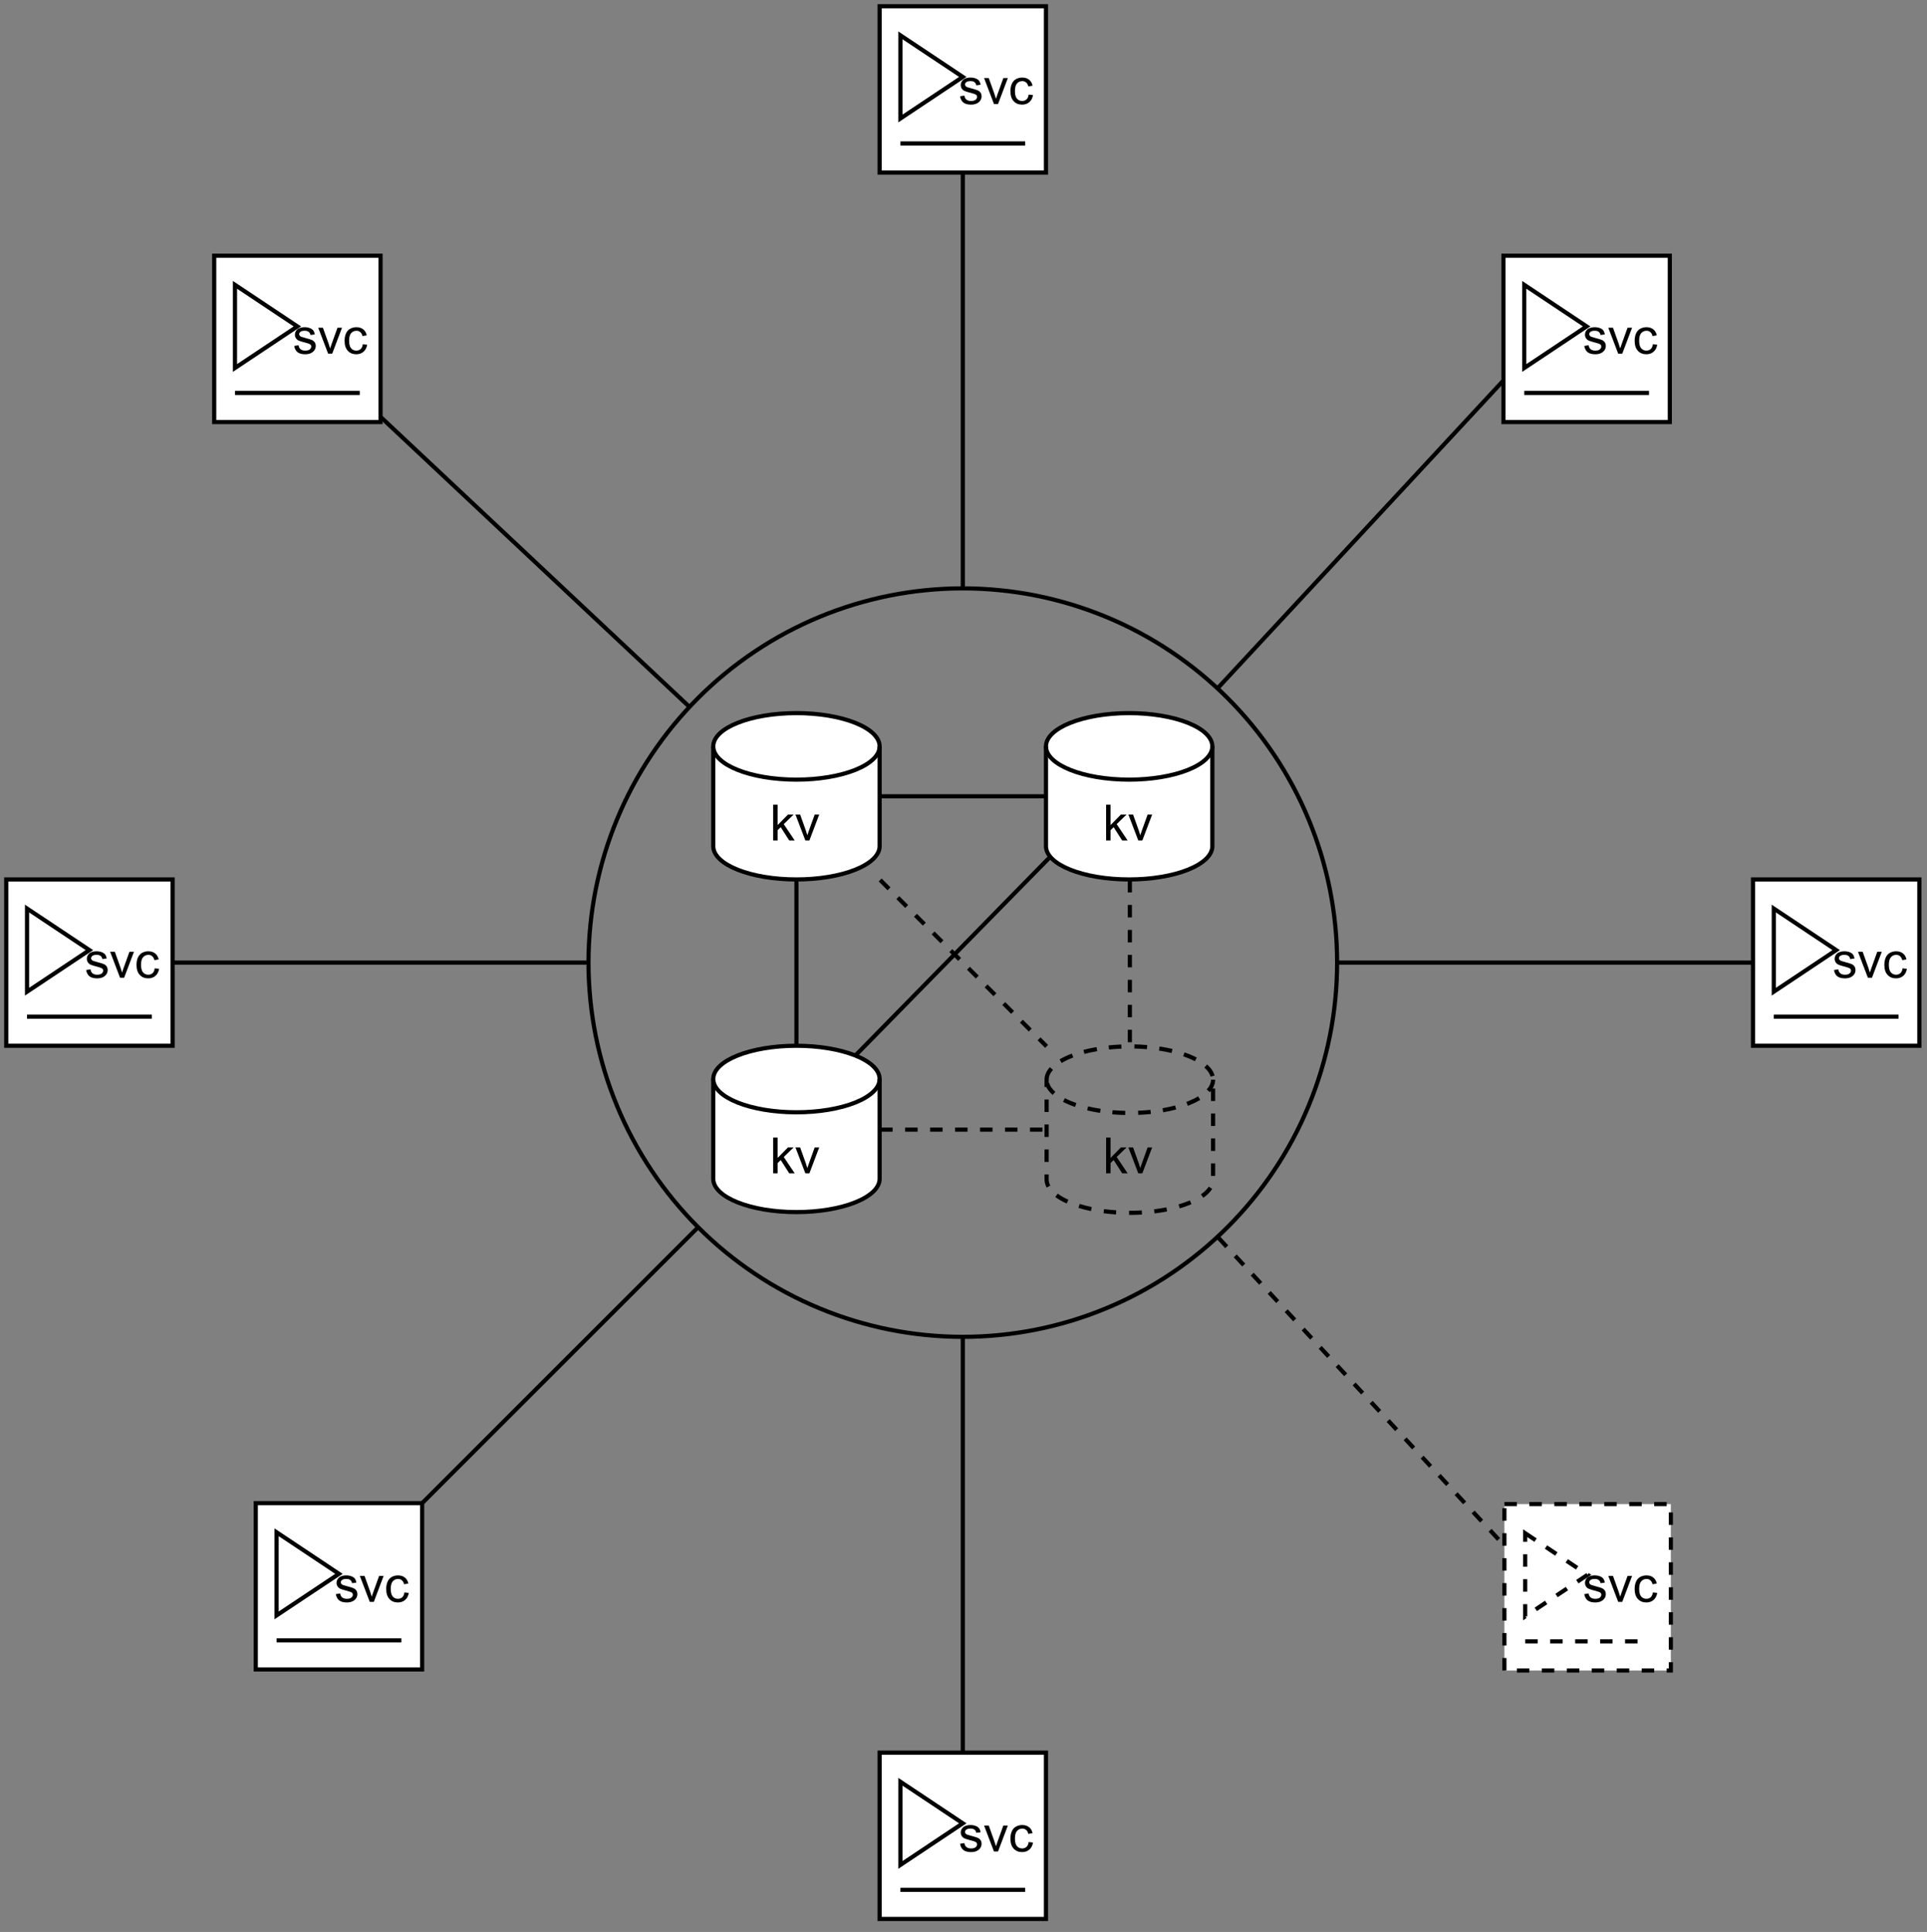 <svg width="462.72" height="464" viewBox="0 0 347.04 348" xmlns="http://www.w3.org/2000/svg" xmlns:xlink="http://www.w3.org/1999/xlink" id="svg373" overflow="hidden"><rect x="0" y="0" width="347.04" height="348" fill="#808080" stroke="none"/><defs id="defs22"><g id="g20"><symbol id="glyph0-0" overflow="visible"><path d="" id="path2"/></symbol><symbol id="glyph0-1" overflow="visible"><path d="M0.594 0 0.594-6.438 1.391-6.438 1.391-2.766 3.266-4.672 4.281-4.672 2.5-2.938 4.469 0 3.484 0 1.953-2.391 1.391-1.844 1.391 0Z" id="path5"/></symbol><symbol id="glyph0-2" overflow="visible"><path d="M1.891 0 0.109-4.672 0.953-4.672 1.953-1.875C2.055-1.57 2.156-1.258 2.25-0.938 2.32-1.176 2.422-1.469 2.547-1.812L3.578-4.672 4.391-4.672 2.625 0Z" id="path8"/></symbol><symbol id="glyph0-3" overflow="visible"><path d="" id="path11"/></symbol><symbol id="glyph0-4" overflow="visible"><path d="M0.281-1.391 1.062-1.516C1.102-1.203 1.223-0.961 1.422-0.797 1.629-0.629 1.91-0.547 2.266-0.547 2.629-0.547 2.898-0.617 3.078-0.766 3.254-0.91 3.344-1.082 3.344-1.281 3.344-1.469 3.266-1.609 3.109-1.703 2.992-1.773 2.723-1.867 2.297-1.984 1.711-2.129 1.305-2.254 1.078-2.359 0.859-2.461 0.691-2.609 0.578-2.797 0.461-2.984 0.406-3.191 0.406-3.422 0.406-3.629 0.453-3.82 0.547-4 0.641-4.176 0.77-4.328 0.938-4.453 1.062-4.535 1.227-4.609 1.438-4.672 1.656-4.734 1.883-4.766 2.125-4.766 2.488-4.766 2.805-4.711 3.078-4.609 3.359-4.504 3.566-4.363 3.703-4.188 3.836-4.008 3.93-3.77 3.984-3.469L3.203-3.359C3.172-3.598 3.066-3.785 2.891-3.922 2.723-4.055 2.488-4.125 2.188-4.125 1.82-4.125 1.562-4.062 1.406-3.938 1.25-3.82 1.172-3.68 1.172-3.516 1.172-3.41 1.203-3.32 1.266-3.25 1.328-3.156 1.43-3.082 1.578-3.031 1.648-3 1.879-2.93 2.266-2.828 2.828-2.68 3.219-2.562 3.438-2.469 3.664-2.375 3.844-2.234 3.969-2.047 4.094-1.867 4.156-1.645 4.156-1.375 4.156-1.102 4.078-0.852 3.922-0.625 3.766-0.395 3.539-0.211 3.25-0.078 2.969 0.047 2.641 0.109 2.266 0.109 1.66 0.109 1.195-0.016 0.875-0.266 0.562-0.523 0.363-0.898 0.281-1.391Z" id="path14"/></symbol><symbol id="glyph0-5" overflow="visible"><path d="M3.641-1.703 4.422-1.609C4.336-1.066 4.117-0.645 3.766-0.344 3.41-0.039 2.977 0.109 2.469 0.109 1.832 0.109 1.32-0.098 0.938-0.516 0.551-0.93 0.359-1.531 0.359-2.312 0.359-2.82 0.441-3.266 0.609-3.641 0.773-4.016 1.023-4.297 1.359-4.484 1.703-4.672 2.078-4.766 2.484-4.766 2.984-4.766 3.395-4.633 3.719-4.375 4.039-4.125 4.25-3.766 4.344-3.297L3.578-3.172C3.504-3.484 3.375-3.719 3.188-3.875 3-4.039 2.773-4.125 2.516-4.125 2.109-4.125 1.781-3.977 1.531-3.688 1.289-3.406 1.172-2.957 1.172-2.344 1.172-1.707 1.289-1.25 1.531-0.969 1.77-0.688 2.082-0.547 2.469-0.547 2.781-0.547 3.039-0.641 3.25-0.828 3.457-1.016 3.586-1.305 3.641-1.703Z" id="path17"/></symbol></g></defs><g id="surface1"><path d="M292.242 165.051 361 90.998" id="path24" stroke="#000000" stroke-miterlimit="10" fill="none" transform="matrix(0.749 0 0 0.749 0.375 0.375)"/><path d="M165.281 169.508 90.998 99.749" id="path26" stroke="#000000" stroke-miterlimit="10" fill="none" transform="matrix(0.749 0 0 0.749 0.375 0.375)"/><path d="M219.672 222.672 221.203 224.32 220.652 224.828 219.121 223.184M222.73 225.969 224.262 227.613 223.711 228.125 222.184 226.477M225.793 229.262 227.32 230.91 226.773 231.418 225.242 229.773M228.852 232.559 230.379 234.207 229.832 234.715 228.301 233.066M231.91 235.852 233.441 237.5 232.891 238.012 231.363 236.363M234.969 239.148 236.5 240.797 235.953 241.305 234.422 239.656M238.031 242.441 239.559 244.09 239.012 244.602 237.48 242.953M241.09 245.738 242.621 247.387 242.07 247.895 240.539 246.25M244.148 249.035 245.68 250.68 245.129 251.191 243.602 249.543M247.211 252.328 248.738 253.977 248.191 254.488 246.66 252.84M250.27 255.625 251.801 257.273 251.25 257.781 249.719 256.133M253.328 258.918 254.859 260.566 254.309 261.078 252.781 259.43M256.391 262.215 257.918 263.863 257.371 264.371 255.84 262.723M259.449 265.508 260.98 267.156 260.43 267.668 258.898 266.02M262.508 268.805 264.039 270.453 263.488 270.961 261.961 269.316M265.57 272.102 267.098 273.746 266.551 274.258 265.02 272.609M268.629 275.395 270.16 277.043 269.609 277.555 268.078 275.906" id="path28"/><path d="M167.36 294.64 101 361" id="path30" stroke="#000000" stroke-miterlimit="10" fill="none" transform="matrix(0.749 0 0 0.749 0.375 0.375)"/><path d="M231 321.002 231 421.001" id="path32" stroke="#000000" stroke-miterlimit="10" fill="none" transform="matrix(0.749 0 0 0.749 0.375 0.375)"/><path d="M231 140.998 231 40.999" id="path34" stroke="#000000" stroke-miterlimit="10" fill="none" transform="matrix(0.749 0 0 0.749 0.375 0.375)"/><path d="M321.002 231 421.001 231" id="path36" stroke="#000000" stroke-miterlimit="10" fill="none" transform="matrix(0.749 0 0 0.749 0.375 0.375)"/><path d="M140.998 231 40.999 231" id="path38" stroke="#000000" stroke-miterlimit="10" fill="none" transform="matrix(0.749 0 0 0.749 0.375 0.375)"/><path d="M321.002 231C321.002 232.475 320.966 233.945 320.893 235.415 320.82 236.89 320.71 238.354 320.565 239.824 320.424 241.289 320.241 242.748 320.028 244.207 319.809 245.662 319.559 247.116 319.272 248.56 318.985 250.003 318.662 251.442 318.302 252.87 317.943 254.298 317.552 255.716 317.125 257.128 316.697 258.535 316.233 259.932 315.738 261.319 315.243 262.705 314.711 264.081 314.148 265.441 313.586 266.802 312.986 268.147 312.361 269.481 311.73 270.81 311.068 272.129 310.375 273.426 309.676 274.724 308.952 276.006 308.196 277.268 307.44 278.534 306.648 279.775 305.83 281 305.012 282.224 304.167 283.428 303.286 284.612 302.411 285.795 301.504 286.957 300.571 288.093 299.638 289.235 298.674 290.35 297.683 291.439 296.698 292.534 295.682 293.597 294.64 294.64 293.597 295.682 292.534 296.698 291.439 297.683 290.35 298.674 289.235 299.638 288.093 300.571 286.957 301.504 285.795 302.411 284.612 303.286 283.428 304.167 282.224 305.012 281 305.83 279.775 306.648 278.534 307.44 277.268 308.196 276.006 308.952 274.724 309.676 273.426 310.375 272.129 311.068 270.81 311.73 269.481 312.361 268.147 312.986 266.802 313.586 265.441 314.148 264.081 314.711 262.705 315.243 261.319 315.738 259.932 316.233 258.535 316.697 257.128 317.125 255.716 317.552 254.298 317.943 252.87 318.302 251.442 318.662 250.003 318.985 248.56 319.272 247.116 319.559 245.662 319.809 244.207 320.028 242.748 320.241 241.289 320.424 239.824 320.565 238.354 320.71 236.89 320.82 235.415 320.893 233.945 320.966 232.475 321.002 231 321.002 229.525 321.002 228.055 320.966 226.585 320.893 225.11 320.82 223.646 320.71 222.176 320.565 220.711 320.424 219.252 320.241 217.793 320.028 216.338 319.809 214.884 319.559 213.441 319.272 211.997 318.985 210.558 318.662 209.13 318.302 207.702 317.943 206.284 317.552 204.872 317.125 203.465 316.697 202.068 316.233 200.681 315.738 199.295 315.243 197.919 314.711 196.559 314.148 195.198 313.586 193.853 312.986 192.519 312.361 191.19 311.73 189.871 311.068 188.574 310.375 187.276 309.676 185.994 308.952 184.732 308.196 183.466 307.44 182.225 306.648 181 305.83 179.776 305.012 178.572 304.167 177.389 303.286 176.205 302.411 175.043 301.504 173.907 300.571 172.765 299.638 171.65 298.674 170.561 297.683 169.466 296.698 168.403 295.682 167.36 294.64 166.318 293.597 165.302 292.534 164.317 291.439 163.326 290.35 162.362 289.235 161.429 288.093 160.496 286.957 159.589 285.795 158.714 284.612 157.833 283.428 156.988 282.224 156.17 281 155.352 279.775 154.56 278.534 153.804 277.268 153.048 276.006 152.324 274.724 151.625 273.426 150.932 272.129 150.27 270.81 149.639 269.481 149.009 268.147 148.415 266.802 147.852 265.441 147.289 264.081 146.757 262.705 146.262 261.319 145.767 259.932 145.303 258.535 144.876 257.128 144.448 255.716 144.057 254.298 143.698 252.87 143.338 251.442 143.015 250.003 142.728 248.56 142.441 247.116 142.191 245.662 141.972 244.207 141.759 242.748 141.576 241.289 141.436 239.824 141.29 238.354 141.18 236.89 141.107 235.415 141.034 233.945 140.998 232.475 140.998 231 140.998 229.525 141.034 228.055 141.107 226.585 141.18 225.11 141.29 223.646 141.436 222.176 141.576 220.711 141.759 219.252 141.972 217.793 142.191 216.338 142.441 214.884 142.728 213.441 143.015 211.997 143.338 210.558 143.698 209.13 144.057 207.702 144.448 206.284 144.876 204.872 145.303 203.465 145.767 202.068 146.262 200.681 146.757 199.295 147.289 197.919 147.852 196.559 148.415 195.198 149.009 193.853 149.639 192.519 150.27 191.19 150.932 189.871 151.625 188.574 152.324 187.276 153.048 185.994 153.804 184.732 154.56 183.466 155.352 182.225 156.17 181 156.988 179.776 157.833 178.572 158.714 177.389 159.589 176.205 160.496 175.043 161.429 173.907 162.362 172.765 163.326 171.65 164.317 170.561 165.302 169.466 166.318 168.403 167.36 167.36 168.403 166.318 169.466 165.302 170.561 164.317 171.65 163.326 172.765 162.362 173.907 161.429 175.043 160.496 176.205 159.589 177.389 158.714 178.572 157.833 179.776 156.988 181 156.17 182.225 155.352 183.466 154.56 184.732 153.804 185.994 153.048 187.276 152.324 188.574 151.625 189.871 150.932 191.19 150.27 192.519 149.639 193.853 149.009 195.198 148.415 196.559 147.852 197.919 147.289 199.295 146.757 200.681 146.262 202.068 145.767 203.465 145.303 204.872 144.876 206.284 144.448 207.702 144.057 209.13 143.698 210.558 143.338 211.997 143.015 213.441 142.728 214.884 142.441 216.338 142.191 217.793 141.972 219.252 141.759 220.711 141.576 222.176 141.436 223.646 141.29 225.11 141.18 226.585 141.107 228.055 141.034 229.525 140.998 231 140.998 232.475 140.998 233.945 141.034 235.415 141.107 236.89 141.18 238.354 141.29 239.824 141.436 241.289 141.576 242.748 141.759 244.207 141.972 245.662 142.191 247.116 142.441 248.56 142.728 250.003 143.015 251.442 143.338 252.87 143.698 254.298 144.057 255.716 144.448 257.128 144.876 258.535 145.303 259.932 145.767 261.319 146.262 262.705 146.757 264.081 147.289 265.441 147.852 266.802 148.415 268.147 149.009 269.481 149.639 270.81 150.27 272.129 150.932 273.426 151.625 274.724 152.324 276.006 153.048 277.268 153.804 278.534 154.56 279.775 155.352 281 156.17 282.224 156.988 283.428 157.833 284.612 158.714 285.795 159.589 286.957 160.496 288.093 161.429 289.235 162.362 290.35 163.326 291.439 164.317 292.534 165.302 293.597 166.318 294.64 167.36 295.682 168.403 296.698 169.466 297.683 170.561 298.674 171.65 299.638 172.765 300.571 173.907 301.504 175.043 302.411 176.205 303.286 177.389 304.167 178.572 305.012 179.776 305.83 181 306.648 182.225 307.44 183.466 308.196 184.732 308.952 185.994 309.676 187.276 310.375 188.574 311.068 189.871 311.73 191.19 312.361 192.519 312.986 193.853 313.586 195.198 314.148 196.559 314.711 197.919 315.243 199.295 315.738 200.681 316.233 202.068 316.697 203.465 317.125 204.872 317.552 206.284 317.943 207.702 318.302 209.13 318.662 210.558 318.985 211.997 319.272 213.441 319.559 214.884 319.809 216.338 320.028 217.793 320.241 219.252 320.424 220.711 320.565 222.176 320.71 223.646 320.82 225.11 320.893 226.585 320.966 228.055 321.002 229.525 321.002 231Z" id="path40" stroke="#000000" fill="none" transform="matrix(0.749 0 0 0.749 0.375 0.375)"/><path d="M211.001 191.002 250.999 191.002" id="path42" stroke="#000000" stroke-miterlimit="10" fill="none" transform="matrix(0.749 0 0 0.749 0.375 0.375)"/><path d="M158.777 158.246 160.367 159.836 159.836 160.367 158.246 158.777M161.957 161.426 163.547 163.016 163.016 163.547 161.426 161.957M165.137 164.605 166.727 166.195 166.195 166.727 164.605 165.137M168.316 167.785 169.906 169.375 169.375 169.906 167.785 168.316M171.496 170.965 173.086 172.555 172.555 173.086 170.965 171.496M174.676 174.145 176.266 175.734 175.734 176.266 174.145 174.676M177.855 177.324 179.445 178.914 178.914 179.445 177.324 177.855M181.035 180.504 182.625 182.094 182.094 182.625 180.504 181.035M184.215 183.684 185.805 185.273 185.273 185.805 183.684 184.215M187.395 186.863 188.754 188.223 188.223 188.754 186.863 187.395" id="path44"/><path d="M170.998 178.999C170.998 174.579 179.948 170.998 191.002 170.998 196.298 170.998 201.39 171.838 205.138 173.339 208.89 174.84 211.001 176.878 211.001 178.999L211.001 203.001C211.001 205.122 208.89 207.16 205.138 208.661 201.39 210.162 196.298 211.001 191.002 211.001 179.948 211.001 170.998 207.421 170.998 203.001Z" id="path46" stroke="#000000" stroke-miterlimit="10" fill="#FFFFFF" transform="matrix(0.749 0 0 0.749 0.375 0.375)"/><path d="M211.001 178.999C211.001 181.12 208.89 183.158 205.138 184.659 201.39 186.16 196.298 187 191.002 187 179.948 187 170.998 183.419 170.998 178.999" id="path48" stroke="#000000" stroke-miterlimit="10" fill="none" transform="matrix(0.749 0 0 0.749 0.375 0.375)"/><g id="g54"><use x="138.65" y="151.391" width="100%" height="100%" xlink:href="#glyph0-1" id="use50"></use><use x="143.147" y="151.391" width="100%" height="100%" xlink:href="#glyph0-2" id="use52"></use></g><path d="M191.002 250.999 191.002 211.001" id="path56" stroke="#000000" stroke-miterlimit="10" fill="none" transform="matrix(0.749 0 0 0.749 0.375 0.375)"/><path d="M191.201 267.599 270.799 186.4" id="path58" stroke="#000000" stroke-miterlimit="10" fill="none" transform="matrix(0.749 0 0 0.749 0.375 0.375)"/><path d="M203.852 158.512 203.852 160.758 203.105 160.758 203.105 158.512M203.852 163.008 203.852 165.258 203.105 165.258 203.105 163.008M203.852 167.504 203.852 169.754 203.105 169.754 203.105 167.504M203.852 172 203.852 174.25 203.105 174.25 203.105 172M203.852 176.496 203.852 178.746 203.105 178.746 203.105 176.496M203.852 180.996 203.852 183.242 203.105 183.242 203.105 180.996M203.852 185.492 203.852 187.738 203.105 187.738 203.105 185.492" id="path60"/><path d="M250.999 178.999C250.999 174.579 259.948 170.998 270.998 170.998 276.298 170.998 281.39 171.838 285.138 173.339 288.891 174.84 291.002 176.878 291.002 178.999L291.002 203.001C291.002 205.122 288.891 207.16 285.138 208.661 281.39 210.162 276.298 211.001 270.998 211.001 259.948 211.001 250.999 207.421 250.999 203.001Z" id="path62" stroke="#000000" stroke-miterlimit="10" fill="#FFFFFF" transform="matrix(0.749 0 0 0.749 0.375 0.375)"/><path d="M291.002 178.999C291.002 181.12 288.891 183.158 285.138 184.659 281.39 186.16 276.298 187 270.998 187 259.948 187 250.999 183.419 250.999 178.999" id="path64" stroke="#000000" stroke-miterlimit="10" fill="none" transform="matrix(0.749 0 0 0.749 0.375 0.375)"/><g id="g70"><use x="198.607" y="151.391" width="100%" height="100%" xlink:href="#glyph0-1" id="use66"></use><use x="203.104" y="151.391" width="100%" height="100%" xlink:href="#glyph0-2" id="use68"></use></g><path d="M158.512 203.105 160.758 203.105 160.758 203.852 158.512 203.852M163.008 203.105 165.258 203.105 165.258 203.852 163.008 203.852M167.504 203.105 169.754 203.105 169.754 203.852 167.504 203.852M172 203.105 174.25 203.105 174.25 203.852 172 203.852M176.496 203.105 178.746 203.105 178.746 203.852 176.496 203.852M180.996 203.105 183.242 203.105 183.242 203.852 180.996 203.852M185.492 203.105 187.738 203.105 187.738 203.852 185.492 203.852" id="path72"/><path d="M170.998 258.999C170.998 254.579 179.948 250.999 191.002 250.999 196.298 250.999 201.39 251.838 205.138 253.339 208.89 254.84 211.001 256.878 211.001 258.999L211.001 283.001C211.001 285.122 208.89 287.16 205.138 288.661 201.39 290.162 196.298 291.002 191.002 291.002 179.948 291.002 170.998 287.421 170.998 283.001Z" id="path74" stroke="#000000" stroke-miterlimit="10" fill="#FFFFFF" transform="matrix(0.749 0 0 0.749 0.375 0.375)"/><path d="M211.001 258.999C211.001 261.121 208.89 263.159 205.138 264.66 201.39 266.161 196.298 267 191.002 267 179.948 267 170.998 263.419 170.998 258.999" id="path76" stroke="#000000" stroke-miterlimit="10" fill="none" transform="matrix(0.749 0 0 0.749 0.375 0.375)"/><g id="g82"><use x="138.65" y="211.348" width="100%" height="100%" xlink:href="#glyph0-1" id="use78"></use><use x="143.147" y="211.348" width="100%" height="100%" xlink:href="#glyph0-2" id="use80"></use></g><path d="M188.488 194.484C188.488 191.172 195.195 188.488 203.477 188.488 207.449 188.488 211.266 189.117 214.074 190.242 216.887 191.367 218.469 192.895 218.469 194.484L218.469 212.473C218.469 214.062 216.887 215.59 214.074 216.715 211.266 217.84 207.449 218.469 203.477 218.469 195.195 218.469 188.488 215.785 188.488 212.473Z" id="path84" fill="#FFFFFF" fill-opacity="0"/><path d="M190.82 190.832C191.461 190.449 192.195 190.102 193.027 189.785L193.293 190.484C192.504 190.785 191.809 191.113 191.203 191.477ZM195.117 189.117C195.867 188.922 196.652 188.75 197.473 188.609L197.602 189.348C196.801 189.484 196.035 189.652 195.309 189.844ZM199.648 188.309C200.398 188.23 201.164 188.176 201.938 188.145L201.969 188.895C201.211 188.926 200.461 188.977 199.727 189.055ZM204.305 188.125C205.082 188.141 205.852 188.18 206.609 188.246L206.547 188.992C205.801 188.93 205.051 188.891 204.289 188.871ZM208.832 188.504C209.637 188.625 210.41 188.773 211.156 188.949L210.984 189.68C210.262 189.508 209.504 189.363 208.719 189.246ZM213.332 189.566C213.637 189.672 213.93 189.781 214.215 189.895 214.688 190.086 215.129 190.285 215.535 190.496L215.191 191.164C214.805 190.961 214.387 190.77 213.938 190.59 213.664 190.48 213.383 190.379 213.09 190.277ZM217.395 191.746C218.102 192.371 218.551 193.039 218.742 193.742L218.02 193.938C217.867 193.379 217.492 192.836 216.898 192.305ZM218.844 196.074 218.844 198.32 218.094 198.32 218.094 196.074ZM218.844 200.57 218.844 202.816 218.094 202.816 218.094 200.57ZM218.844 205.066 218.844 207.316 218.094 207.316 218.094 205.066ZM218.844 209.562 218.844 211.812 218.094 211.812 218.094 209.562ZM218.316 214.156C217.957 214.723 217.422 215.254 216.711 215.75L216.281 215.137C216.91 214.695 217.379 214.234 217.688 213.754ZM214.574 216.914C214.457 216.965 214.336 217.012 214.215 217.062 213.668 217.281 213.086 217.48 212.461 217.664L212.25 216.945C212.852 216.77 213.41 216.574 213.938 216.367 214.051 216.32 214.168 216.273 214.277 216.223ZM210.191 218.215C209.461 218.359 208.707 218.48 207.926 218.574L207.836 217.832C208.598 217.738 209.336 217.621 210.047 217.48ZM205.668 218.777C204.941 218.82 204.211 218.844 203.477 218.844L203.336 218.844 203.336 218.094 203.477 218.094C204.199 218.094 204.914 218.07 205.625 218.031ZM200.98 218.762C200.219 218.711 199.473 218.637 198.738 218.539L198.836 217.797C199.555 217.891 200.285 217.965 201.027 218.012ZM196.473 218.156C195.68 217.992 194.93 217.801 194.223 217.582L194.441 216.863C195.129 217.078 195.855 217.262 196.625 217.422ZM192.102 216.789C191.305 216.43 190.621 216.039 190.047 215.613L190.496 215.012C191.023 215.402 191.664 215.77 192.41 216.105ZM188.496 213.918C188.242 213.449 188.113 212.965 188.113 212.473L188.113 211.543 188.863 211.543 188.863 212.473C188.863 212.84 188.961 213.203 189.156 213.563ZM188.113 209.297 188.113 207.047 188.863 207.047 188.863 209.297ZM188.113 204.801 188.113 202.551 188.863 202.551 188.863 204.801ZM188.113 200.301 188.113 198.055 188.863 198.055 188.863 200.301ZM188.113 195.805 188.113 194.484C188.113 193.695 188.434 192.945 189.07 192.227L189.633 192.723C189.121 193.301 188.863 193.887 188.863 194.484L188.863 195.805Z" id="path86"/><path d="M218.844 194.484C218.844 195.27 218.523 196.02 217.883 196.742L217.32 196.246C217.836 195.664 218.094 195.078 218.094 194.484ZM216.152 198.125C215.586 198.469 214.938 198.785 214.215 199.074 214.117 199.113 214.02 199.152 213.922 199.188L213.656 198.488C213.75 198.453 213.844 198.414 213.938 198.379 214.621 198.105 215.234 197.805 215.766 197.484ZM211.82 199.855C211.078 200.051 210.301 200.219 209.488 200.359L209.359 199.621C210.152 199.484 210.91 199.32 211.629 199.133ZM207.273 200.664C206.523 200.738 205.762 200.793 204.988 200.824L204.957 200.078C205.715 200.047 206.461 199.992 207.195 199.918ZM202.633 200.848C201.848 200.828 201.074 200.789 200.309 200.723L200.371 199.977C201.121 200.039 201.879 200.078 202.648 200.098ZM198.109 200.465C197.305 200.34 196.527 200.191 195.785 200.016L195.957 199.289C196.68 199.457 197.434 199.605 198.219 199.723ZM193.613 199.395C192.809 199.121 192.086 198.816 191.438 198.48L191.781 197.816C192.395 198.133 193.086 198.426 193.855 198.688ZM189.566 197.234C188.855 196.605 188.402 195.938 188.215 195.23L188.938 195.035C189.09 195.598 189.465 196.145 190.062 196.676Z" id="path88"/><g id="g94"><use x="198.607" y="211.348" width="100%" height="100%" xlink:href="#glyph0-1" id="use90"></use><use x="203.104" y="211.348" width="100%" height="100%" xlink:href="#glyph0-2" id="use92"></use></g><path d="M361 60.997 400.997 60.997 400.997 101 361 101Z" id="path96" stroke="#000000" fill="#FFFFFF" transform="matrix(0.749 0 0 0.749 0.375 0.375)"/><g id="g100"><use x="272.546" y="63.704" width="100%" height="100%" xlink:href="#glyph0-3" id="use98"></use></g><g id="g104"><use x="275.044" y="63.704" width="100%" height="100%" xlink:href="#glyph0-3" id="use102"></use></g><g id="g108"><use x="277.543" y="63.704" width="100%" height="100%" xlink:href="#glyph0-3" id="use106"></use></g><g id="g112"><use x="280.042" y="63.704" width="100%" height="100%" xlink:href="#glyph0-3" id="use110"></use></g><g id="g116"><use x="282.541" y="63.704" width="100%" height="100%" xlink:href="#glyph0-3" id="use114"></use></g><g id="g124"><use x="285.039" y="63.704" width="100%" height="100%" xlink:href="#glyph0-4" id="use118"></use><use x="289.536" y="63.704" width="100%" height="100%" xlink:href="#glyph0-2" id="use120"></use><use x="294.033" y="63.704" width="100%" height="100%" xlink:href="#glyph0-5" id="use122"></use></g><path d="M365.998 68.002 380.999 77.999 365.998 88.001Z" id="path126" stroke="#000000" stroke-miterlimit="10" fill="#FFFFFF" transform="matrix(0.749 0 0 0.749 0.375 0.375)"/><path d="M365.998 94 395.999 94" id="path128" stroke="#000000" stroke-miterlimit="10" fill="none" transform="matrix(0.749 0 0 0.749 0.375 0.375)"/><path d="M51.001 60.997 90.998 60.997 90.998 101 51.001 101Z" id="path130" stroke="#000000" fill="#FFFFFF" transform="matrix(0.749 0 0 0.749 0.375 0.375)"/><g id="g134"><use x="40.213" y="63.704" width="100%" height="100%" xlink:href="#glyph0-3" id="use132"></use></g><g id="g138"><use x="42.712" y="63.704" width="100%" height="100%" xlink:href="#glyph0-3" id="use136"></use></g><g id="g142"><use x="45.211" y="63.704" width="100%" height="100%" xlink:href="#glyph0-3" id="use140"></use></g><g id="g146"><use x="47.709" y="63.704" width="100%" height="100%" xlink:href="#glyph0-3" id="use144"></use></g><g id="g150"><use x="50.208" y="63.704" width="100%" height="100%" xlink:href="#glyph0-3" id="use148"></use></g><g id="g158"><use x="52.707" y="63.704" width="100%" height="100%" xlink:href="#glyph0-4" id="use152"></use><use x="57.203" y="63.704" width="100%" height="100%" xlink:href="#glyph0-2" id="use154"></use><use x="61.7" y="63.704" width="100%" height="100%" xlink:href="#glyph0-5" id="use156"></use></g><path d="M55.999 68.002 70.999 77.999 55.999 88.001Z" id="path160" stroke="#000000" stroke-miterlimit="10" fill="#FFFFFF" transform="matrix(0.749 0 0 0.749 0.375 0.375)"/><path d="M55.999 94 86 94" id="path162" stroke="#000000" stroke-miterlimit="10" fill="none" transform="matrix(0.749 0 0 0.749 0.375 0.375)"/><path d="M60.997 361 101 361 101 400.997 60.997 400.997Z" id="path164" stroke="#000000" fill="#FFFFFF" transform="matrix(0.749 0 0 0.749 0.375 0.375)"/><g id="g168"><use x="47.708" y="288.542" width="100%" height="100%" xlink:href="#glyph0-3" id="use166"></use></g><g id="g172"><use x="50.206" y="288.542" width="100%" height="100%" xlink:href="#glyph0-3" id="use170"></use></g><g id="g176"><use x="52.705" y="288.542" width="100%" height="100%" xlink:href="#glyph0-3" id="use174"></use></g><g id="g180"><use x="55.204" y="288.542" width="100%" height="100%" xlink:href="#glyph0-3" id="use178"></use></g><g id="g184"><use x="57.703" y="288.542" width="100%" height="100%" xlink:href="#glyph0-3" id="use182"></use></g><g id="g192"><use x="60.201" y="288.542" width="100%" height="100%" xlink:href="#glyph0-4" id="use186"></use><use x="64.698" y="288.542" width="100%" height="100%" xlink:href="#glyph0-2" id="use188"></use><use x="69.195" y="288.542" width="100%" height="100%" xlink:href="#glyph0-5" id="use190"></use></g><path d="M66.001 368 81.001 378.002 66.001 387.999Z" id="path194" stroke="#000000" stroke-miterlimit="10" fill="#FFFFFF" transform="matrix(0.749 0 0 0.749 0.375 0.375)"/><path d="M66.001 393.998 96.002 393.998" id="path196" stroke="#000000" stroke-miterlimit="10" fill="none" transform="matrix(0.749 0 0 0.749 0.375 0.375)"/><path d="M270.93 270.93 300.906 270.93 300.906 300.906 270.93 300.906Z" id="path198" fill="#FFFFFF"/><path d="M275.426 270.555 277.676 270.555 277.676 271.305 275.426 271.305ZM279.922 270.555 282.172 270.555 282.172 271.305 279.922 271.305ZM284.422 270.555 286.668 270.555 286.668 271.305 284.422 271.305ZM288.918 270.555 291.164 270.555 291.164 271.305 288.918 271.305ZM293.414 270.555 295.66 270.555 295.66 271.305 293.414 271.305ZM297.91 270.555 300.16 270.555 300.16 271.305 297.91 271.305ZM301.281 272.43 301.281 274.676 300.535 274.676 300.535 272.43ZM301.281 276.926 301.281 279.176 300.535 279.176 300.535 276.926ZM301.281 281.422 301.281 283.672 300.535 283.672 300.535 281.422ZM301.281 285.918 301.281 288.168 300.535 288.168 300.535 285.918ZM301.281 290.414 301.281 292.664 300.535 292.664 300.535 290.414ZM301.281 294.914 301.281 297.16 300.535 297.16 300.535 294.914ZM301.281 299.41 301.281 301.281 300.16 301.281 300.16 300.535 300.906 300.535 300.906 300.906 300.535 300.906 300.535 299.41ZM297.91 301.281 295.66 301.281 295.66 300.535 297.91 300.535ZM293.414 301.281 291.164 301.281 291.164 300.535 293.414 300.535ZM288.918 301.281 286.668 301.281 286.668 300.535 288.918 300.535ZM284.422 301.281 282.172 301.281 282.172 300.535 284.422 300.535ZM279.922 301.281 277.676 301.281 277.676 300.535 279.922 300.535ZM275.426 301.281 273.18 301.281 273.18 300.535 275.426 300.535ZM270.555 300.906 270.555 298.66 271.305 298.66 271.305 300.906ZM270.555 296.41 270.555 294.164 271.305 294.164 271.305 296.41ZM270.555 291.914 270.555 289.668 271.305 289.668 271.305 291.914ZM270.555 287.418 270.555 285.168 271.305 285.168 271.305 287.418ZM270.555 282.922 270.555 280.672 271.305 280.672 271.305 282.922ZM270.555 278.426 270.555 276.176 271.305 276.176 271.305 278.426ZM270.555 273.926 270.555 271.68 271.305 271.68 271.305 273.926ZM270.93 270.555 273.18 270.555 273.18 271.305 270.93 271.305Z" id="path200"/><g id="g204"><use x="272.546" y="288.542" width="100%" height="100%" xlink:href="#glyph0-3" id="use202"></use></g><g id="g208"><use x="275.044" y="288.542" width="100%" height="100%" xlink:href="#glyph0-3" id="use206"></use></g><g id="g212"><use x="277.543" y="288.542" width="100%" height="100%" xlink:href="#glyph0-3" id="use210"></use></g><g id="g216"><use x="280.042" y="288.542" width="100%" height="100%" xlink:href="#glyph0-3" id="use214"></use></g><g id="g220"><use x="282.541" y="288.542" width="100%" height="100%" xlink:href="#glyph0-3" id="use218"></use></g><g id="g228"><use x="285.039" y="288.542" width="100%" height="100%" xlink:href="#glyph0-4" id="use222"></use><use x="289.536" y="288.542" width="100%" height="100%" xlink:href="#glyph0-2" id="use224"></use><use x="294.033" y="288.542" width="100%" height="100%" xlink:href="#glyph0-5" id="use226"></use></g><path d="M274.676 276.176 285.918 283.672 274.676 291.164Z" id="path230" fill="#FFFFFF"/><path d="M278.625 278.359 280.496 279.605 280.082 280.23 278.211 278.98ZM282.367 280.852 284.238 282.102 283.824 282.723 281.953 281.477ZM286.109 283.348 286.594 283.672 284.273 285.219 283.859 284.594 285.711 283.359 285.918 283.672 285.711 283.984 285.695 283.973ZM282.402 286.465 280.531 287.711 280.117 287.09 281.988 285.84ZM278.66 288.961 276.789 290.207 276.375 289.582 278.246 288.336ZM274.918 291.453 274.301 291.867 274.301 288.957 275.051 288.957 275.051 291.164 274.676 291.164 274.469 290.852 274.504 290.832ZM274.301 286.711 274.301 284.461 275.051 284.461 275.051 286.711ZM274.301 282.215 274.301 279.965 275.051 279.965 275.051 282.215ZM274.301 277.715 274.301 275.477 276.754 277.113 276.34 277.734 274.469 276.488 274.676 276.176 275.051 276.176 275.051 277.715Z" id="path232"/><path d="M274.676 295.289 276.926 295.289 276.926 296.035 274.676 296.035M279.176 295.289 281.422 295.289 281.422 296.035 279.176 296.035M283.672 295.289 285.918 295.289 285.918 296.035 283.672 296.035M288.168 295.289 290.414 295.289 290.414 296.035 288.168 296.035M292.664 295.289 294.914 295.289 294.914 296.035 292.664 296.035" id="path234"/><path d="M211.001 1.001 250.999 1.001 250.999 40.999 211.001 40.999Z" id="path236" stroke="#000000" fill="#FFFFFF" transform="matrix(0.749 0 0 0.749 0.375 0.375)"/><g id="g240"><use x="160.127" y="18.736" width="100%" height="100%" xlink:href="#glyph0-3" id="use238"></use></g><g id="g244"><use x="162.625" y="18.736" width="100%" height="100%" xlink:href="#glyph0-3" id="use242"></use></g><g id="g248"><use x="165.124" y="18.736" width="100%" height="100%" xlink:href="#glyph0-3" id="use246"></use></g><g id="g252"><use x="167.623" y="18.736" width="100%" height="100%" xlink:href="#glyph0-3" id="use250"></use></g><g id="g256"><use x="170.122" y="18.736" width="100%" height="100%" xlink:href="#glyph0-3" id="use254"></use></g><g id="g264"><use x="172.62" y="18.736" width="100%" height="100%" xlink:href="#glyph0-4" id="use258"></use><use x="177.117" y="18.736" width="100%" height="100%" xlink:href="#glyph0-2" id="use260"></use><use x="181.614" y="18.736" width="100%" height="100%" xlink:href="#glyph0-5" id="use262"></use></g><path d="M216 8.001 231 17.998 216 28Z" id="path266" stroke="#000000" stroke-miterlimit="10" fill="#FFFFFF" transform="matrix(0.749 0 0 0.749 0.375 0.375)"/><path d="M216 33.999 246 33.999" id="path268" stroke="#000000" stroke-miterlimit="10" fill="none" transform="matrix(0.749 0 0 0.749 0.375 0.375)"/><path d="M1.001 211.001 40.999 211.001 40.999 250.999 1.001 250.999Z" id="path270" stroke="#000000" fill="#FFFFFF" transform="matrix(0.749 0 0 0.749 0.375 0.375)"/><g id="g274"><use x="2.74" y="176.123" width="100%" height="100%" xlink:href="#glyph0-3" id="use272"></use></g><g id="g278"><use x="5.239" y="176.123" width="100%" height="100%" xlink:href="#glyph0-3" id="use276"></use></g><g id="g282"><use x="7.738" y="176.123" width="100%" height="100%" xlink:href="#glyph0-3" id="use280"></use></g><g id="g286"><use x="10.236" y="176.123" width="100%" height="100%" xlink:href="#glyph0-3" id="use284"></use></g><g id="g290"><use x="12.735" y="176.123" width="100%" height="100%" xlink:href="#glyph0-3" id="use288"></use></g><g id="g298"><use x="15.234" y="176.123" width="100%" height="100%" xlink:href="#glyph0-4" id="use292"></use><use x="19.73" y="176.123" width="100%" height="100%" xlink:href="#glyph0-2" id="use294"></use><use x="24.227" y="176.123" width="100%" height="100%" xlink:href="#glyph0-5" id="use296"></use></g><path d="M5.999 218.001 21 227.998 5.999 238Z" id="path300" stroke="#000000" stroke-miterlimit="10" fill="#FFFFFF" transform="matrix(0.749 0 0 0.749 0.375 0.375)"/><path d="M5.999 243.999 36 243.999" id="path302" stroke="#000000" stroke-miterlimit="10" fill="none" transform="matrix(0.749 0 0 0.749 0.375 0.375)"/><path d="M421.001 211.001 460.999 211.001 460.999 250.999 421.001 250.999Z" id="path304" stroke="#000000" fill="#FFFFFF" transform="matrix(0.749 0 0 0.749 0.375 0.375)"/><g id="g308"><use x="317.513" y="176.123" width="100%" height="100%" xlink:href="#glyph0-3" id="use306"></use></g><g id="g312"><use x="320.012" y="176.123" width="100%" height="100%" xlink:href="#glyph0-3" id="use310"></use></g><g id="g316"><use x="322.511" y="176.123" width="100%" height="100%" xlink:href="#glyph0-3" id="use314"></use></g><g id="g320"><use x="325.009" y="176.123" width="100%" height="100%" xlink:href="#glyph0-3" id="use318"></use></g><g id="g324"><use x="327.508" y="176.123" width="100%" height="100%" xlink:href="#glyph0-3" id="use322"></use></g><g id="g332"><use x="330.007" y="176.123" width="100%" height="100%" xlink:href="#glyph0-4" id="use326"></use><use x="334.504" y="176.123" width="100%" height="100%" xlink:href="#glyph0-2" id="use328"></use><use x="339" y="176.123" width="100%" height="100%" xlink:href="#glyph0-5" id="use330"></use></g><path d="M426 218.001 441 227.998 426 238Z" id="path334" stroke="#000000" stroke-miterlimit="10" fill="#FFFFFF" transform="matrix(0.749 0 0 0.749 0.375 0.375)"/><path d="M426 243.999 456.001 243.999" id="path336" stroke="#000000" stroke-miterlimit="10" fill="none" transform="matrix(0.749 0 0 0.749 0.375 0.375)"/><path d="M211.001 421.001 250.999 421.001 250.999 460.999 211.001 460.999Z" id="path338" stroke="#000000" fill="#FFFFFF" transform="matrix(0.749 0 0 0.749 0.375 0.375)"/><g id="g342"><use x="160.127" y="333.51" width="100%" height="100%" xlink:href="#glyph0-3" id="use340"></use></g><g id="g346"><use x="162.625" y="333.51" width="100%" height="100%" xlink:href="#glyph0-3" id="use344"></use></g><g id="g350"><use x="165.124" y="333.51" width="100%" height="100%" xlink:href="#glyph0-3" id="use348"></use></g><g id="g354"><use x="167.623" y="333.51" width="100%" height="100%" xlink:href="#glyph0-3" id="use352"></use></g><g id="g358"><use x="170.122" y="333.51" width="100%" height="100%" xlink:href="#glyph0-3" id="use356"></use></g><g id="g366"><use x="172.62" y="333.51" width="100%" height="100%" xlink:href="#glyph0-4" id="use360"></use><use x="177.117" y="333.51" width="100%" height="100%" xlink:href="#glyph0-2" id="use362"></use><use x="181.614" y="333.51" width="100%" height="100%" xlink:href="#glyph0-5" id="use364"></use></g><path d="M216 428.001 231 437.998 216 448Z" id="path368" stroke="#000000" stroke-miterlimit="10" fill="#FFFFFF" transform="matrix(0.749 0 0 0.749 0.375 0.375)"/><path d="M216 453.999 246 453.999" id="path370" stroke="#000000" stroke-miterlimit="10" fill="none" transform="matrix(0.749 0 0 0.749 0.375 0.375)"/></g></svg>